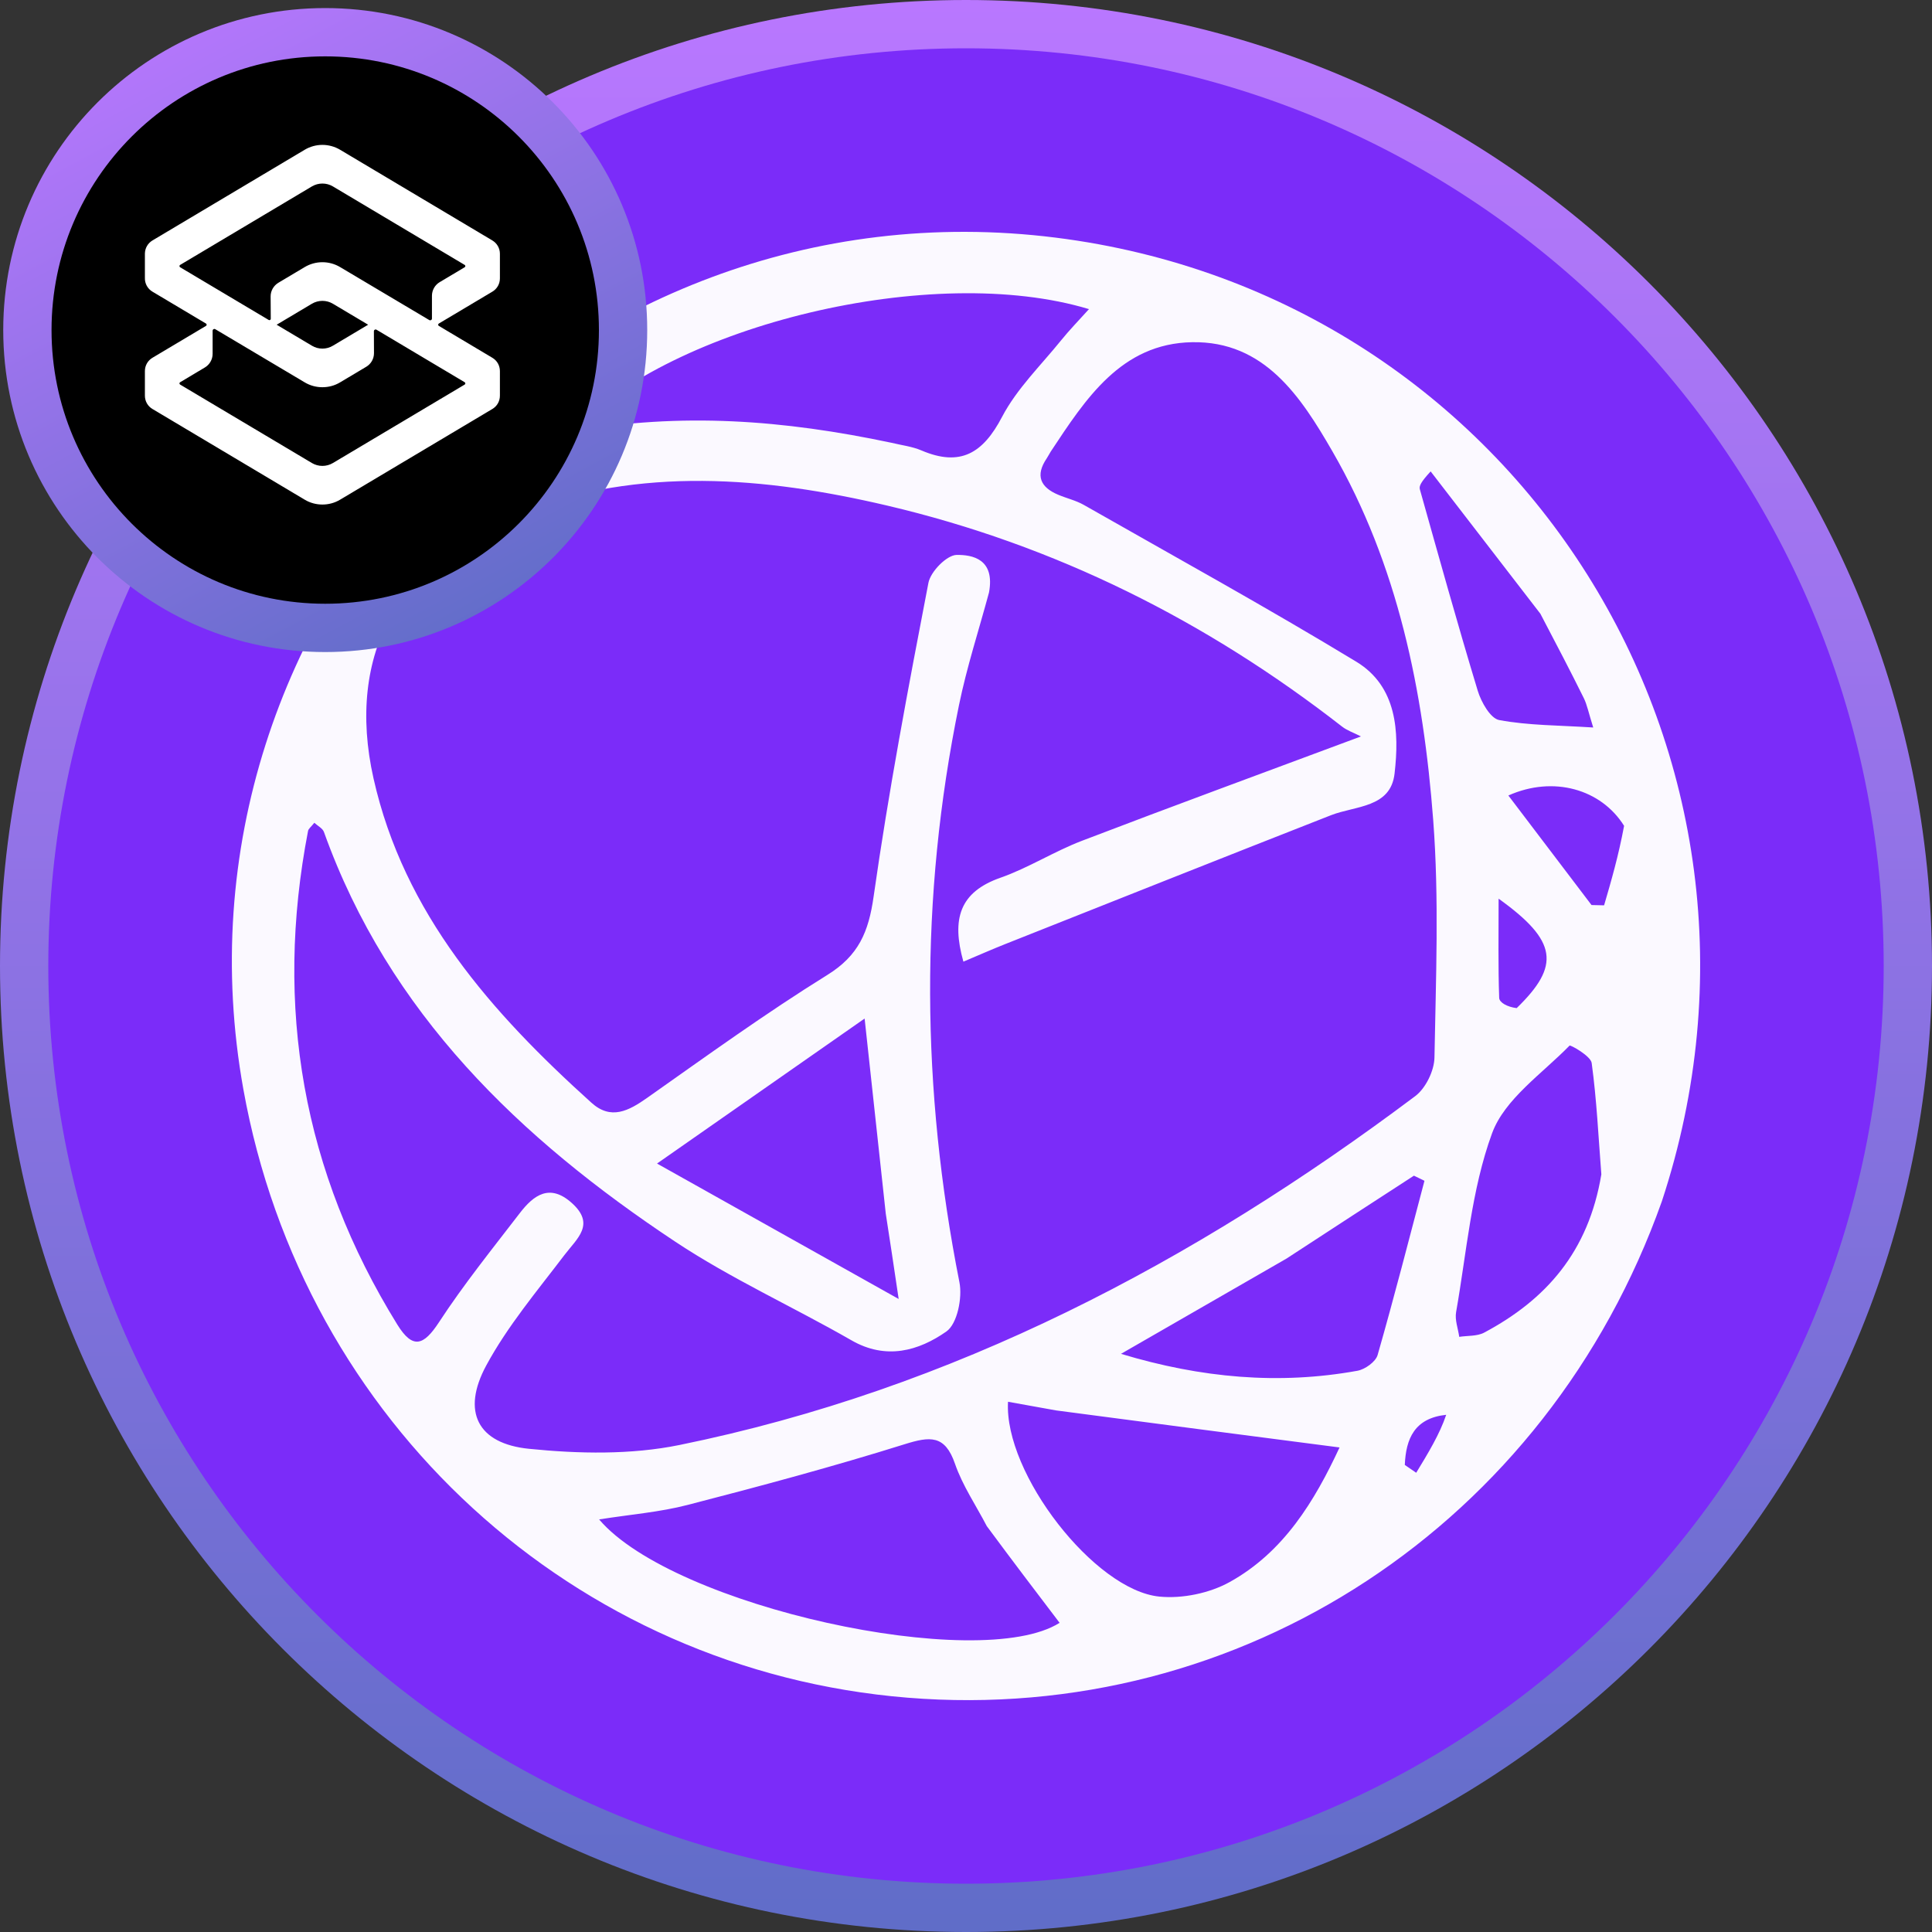 <svg width="40" height="40" viewBox="0 0 40 40" fill="none" xmlns="http://www.w3.org/2000/svg">
<rect x="0" y="0" width="40" height="40" fill="#333333" stroke="none"/>
<path d="M20 40C31.046 40 40 31.046 40 20C40 8.954 31.046 0 20 0C8.954 0 0 8.954 0 20C0 31.046 8.954 40 20 40Z" fill="url(#paint0_linear_1250_17)"/>
<path d="M20 39C30.493 39 39 30.493 39 20C39 9.507 30.493 1 20 1C9.507 1 1 9.507 1 20C1 30.493 9.507 39 20 39Z" fill="#7B2CF9"/>
<path d="M34.407 24.872C32.031 31.563 25.699 35.71 18.791 35.149C11.889 34.589 6.278 29.451 5.039 22.555C3.25 12.604 11.784 3.654 21.857 4.92C31.422 6.121 37.447 15.655 34.407 24.872ZM20.476 12.268C20.266 13.046 20.015 13.815 19.854 14.603C19.038 18.583 19.075 22.564 19.864 26.548C19.928 26.869 19.819 27.41 19.594 27.567C19.018 27.97 18.344 28.161 17.629 27.75C16.419 27.055 15.136 26.475 13.978 25.706C10.764 23.573 8.052 20.979 6.707 17.226C6.68 17.15 6.579 17.1 6.508 17.035C6.441 17.119 6.387 17.157 6.378 17.203C5.674 20.849 6.269 24.26 8.226 27.424C8.545 27.939 8.77 27.863 9.089 27.375C9.601 26.591 10.192 25.858 10.763 25.115C11.05 24.741 11.383 24.498 11.838 24.906C12.331 25.349 11.952 25.635 11.686 25.984C11.12 26.729 10.507 27.456 10.066 28.273C9.553 29.224 9.885 29.889 10.953 29.996C11.981 30.1 13.063 30.122 14.068 29.917C19.729 28.763 24.714 26.135 29.301 22.694C29.517 22.532 29.694 22.169 29.699 21.895C29.728 20.257 29.797 18.61 29.673 16.979C29.47 14.311 28.945 11.696 27.584 9.341C26.933 8.214 26.179 7.058 24.681 7.085C23.212 7.111 22.475 8.261 21.754 9.35C21.725 9.395 21.702 9.445 21.672 9.489C21.43 9.845 21.538 10.089 21.913 10.245C22.087 10.318 22.276 10.361 22.438 10.453C24.324 11.527 26.226 12.575 28.081 13.7C28.924 14.212 28.973 15.151 28.873 16.016C28.792 16.728 28.064 16.68 27.557 16.878C25.31 17.759 23.068 18.651 20.825 19.541C20.539 19.654 20.257 19.779 19.946 19.91C19.696 19.023 19.87 18.468 20.712 18.173C21.291 17.97 21.822 17.629 22.397 17.409C24.262 16.695 26.138 16.007 28.177 15.247C28.025 15.169 27.891 15.125 27.787 15.044C24.97 12.849 21.844 11.284 18.366 10.467C15.821 9.87 13.263 9.656 10.745 10.609C8.267 11.547 7.155 13.542 7.733 16.115C8.364 18.925 10.181 20.969 12.244 22.83C12.649 23.196 13.015 23 13.4 22.729C14.63 21.862 15.851 20.979 17.128 20.186C17.777 19.784 17.983 19.296 18.087 18.564C18.396 16.388 18.806 14.226 19.222 12.067C19.267 11.833 19.602 11.492 19.806 11.489C20.127 11.485 20.606 11.569 20.476 12.268ZM20.43 31.596C20.207 31.167 19.928 30.758 19.772 30.306C19.564 29.703 19.255 29.737 18.73 29.901C17.247 30.365 15.745 30.768 14.24 31.157C13.659 31.308 13.052 31.355 12.404 31.458C13.94 33.266 20.277 34.646 21.938 33.599C21.456 32.965 20.973 32.331 20.43 31.596ZM18.456 9.167C18.664 9.218 18.884 9.243 19.078 9.326C19.882 9.669 20.352 9.386 20.747 8.63C21.052 8.048 21.55 7.565 21.97 7.045C22.139 6.835 22.328 6.642 22.546 6.4C19.322 5.426 13.949 6.717 11.819 8.936C14.117 8.531 16.227 8.696 18.456 9.167ZM21.864 29.201C21.536 29.142 21.209 29.083 20.87 29.022C20.785 30.507 22.665 32.927 24.006 33.056C24.48 33.102 25.041 32.986 25.458 32.755C26.577 32.135 27.215 31.083 27.734 29.968C25.782 29.715 23.89 29.469 21.864 29.201ZM18.339 25.128C18.199 23.839 18.059 22.551 17.901 21.088C16.454 22.099 15.132 23.022 13.603 24.09C15.348 25.069 16.883 25.928 18.606 26.894C18.497 26.159 18.43 25.713 18.339 25.128ZM26.635 26.058C25.493 26.715 24.351 27.373 23.209 28.03C24.866 28.53 26.477 28.675 28.105 28.38C28.263 28.351 28.482 28.194 28.522 28.054C28.865 26.857 29.174 25.651 29.492 24.447C29.42 24.412 29.347 24.376 29.274 24.341C28.426 24.891 27.579 25.441 26.635 26.058ZM33.154 24.314C33.094 23.544 33.058 22.771 32.954 22.008C32.934 21.863 32.514 21.629 32.496 21.648C31.927 22.231 31.151 22.755 30.891 23.465C30.463 24.633 30.366 25.924 30.147 27.166C30.118 27.328 30.188 27.507 30.212 27.678C30.386 27.651 30.583 27.668 30.729 27.59C32.004 26.91 32.887 25.923 33.154 24.314ZM31.892 12.707C31.135 11.725 30.377 10.742 29.62 9.76C29.42 9.977 29.378 10.062 29.396 10.129C29.788 11.522 30.175 12.916 30.595 14.301C30.666 14.535 30.857 14.874 31.039 14.908C31.645 15.021 32.272 15.016 32.986 15.062C32.888 14.75 32.859 14.593 32.792 14.456C32.519 13.904 32.233 13.357 31.892 12.707ZM33.625 17.098C33.149 16.337 32.16 16.054 31.229 16.47C31.811 17.237 32.381 17.987 32.951 18.738C33.038 18.74 33.125 18.742 33.211 18.744C33.36 18.234 33.508 17.725 33.625 17.098ZM31.401 20.872C32.305 19.994 32.252 19.484 31.027 18.606C31.027 19.36 31.016 20.011 31.039 20.66C31.043 20.757 31.206 20.848 31.401 20.872ZM29.942 29.292C29.287 29.361 29.107 29.786 29.085 30.33C29.164 30.384 29.242 30.438 29.321 30.492C29.565 30.091 29.809 29.69 29.942 29.292Z" fill="#FBF9FF"/>
<path d="M6.733 13.5C10.415 13.5 13.4 10.516 13.4 6.834C13.4 3.152 10.415 0.167 6.733 0.167C3.051 0.167 0.067 3.152 0.067 6.834C0.067 10.516 3.051 13.5 6.733 13.5Z" fill="url(#paint1_linear_1250_17)"/>
<path d="M6.733 12.5C9.863 12.5 12.4 9.963 12.4 6.834C12.4 3.704 9.863 1.167 6.733 1.167C3.604 1.167 1.067 3.704 1.067 6.834C1.067 9.963 3.604 12.5 6.733 12.5Z" fill="black"/>
<g clip-path="url(#clip0_1250_17)">
<path d="M10.35 5.254C10.35 5.14 10.291 5.037 10.193 4.978L7.042 3.101C6.816 2.966 6.534 2.966 6.308 3.101L3.157 4.978C3.06 5.036 3.002 5.137 3 5.25C3 5.388 3 5.614 3 5.752C2.996 5.871 3.056 5.979 3.157 6.039L4.265 6.699C4.283 6.71 4.283 6.736 4.265 6.747L3.157 7.407C3.059 7.465 3 7.568 3 7.683C3 7.823 3 8.052 3 8.192C3 8.307 3.059 8.41 3.157 8.468L6.308 10.345C6.421 10.413 6.548 10.446 6.675 10.446C6.802 10.446 6.929 10.413 7.042 10.345L10.193 8.468C10.291 8.41 10.35 8.307 10.35 8.192C10.35 8.052 10.35 7.823 10.35 7.683C10.35 7.568 10.291 7.465 10.193 7.407L9.085 6.747C9.067 6.736 9.067 6.71 9.085 6.699L10.193 6.039C10.291 5.981 10.35 5.878 10.35 5.763V5.254L10.35 5.254ZM6.457 6.289C6.524 6.249 6.6 6.229 6.675 6.229C6.751 6.229 6.826 6.249 6.893 6.289L7.622 6.723L6.893 7.157C6.759 7.238 6.591 7.238 6.457 7.157L5.728 6.723L6.457 6.289ZM9.621 7.914C9.639 7.925 9.639 7.951 9.621 7.962L6.893 9.586C6.759 9.666 6.591 9.666 6.457 9.586L3.729 7.962C3.711 7.951 3.711 7.924 3.729 7.914L4.24 7.609C4.34 7.55 4.402 7.442 4.402 7.326V6.847C4.402 6.819 4.432 6.801 4.456 6.815L6.308 7.916C6.421 7.984 6.548 8.017 6.675 8.017C6.802 8.017 6.929 7.984 7.042 7.916L7.582 7.594C7.683 7.534 7.744 7.426 7.743 7.309L7.741 6.858C7.741 6.83 7.771 6.812 7.796 6.827L9.621 7.914ZM8.943 6.596C8.943 6.624 8.912 6.641 8.888 6.627L7.042 5.53C6.816 5.395 6.534 5.395 6.308 5.53L5.764 5.854C5.664 5.914 5.602 6.022 5.603 6.139L5.606 6.601C5.606 6.622 5.582 6.636 5.564 6.625L3.729 5.533C3.711 5.522 3.711 5.496 3.729 5.485L6.457 3.86C6.524 3.82 6.6 3.8 6.675 3.8C6.751 3.8 6.826 3.82 6.893 3.86L9.621 5.485C9.639 5.496 9.639 5.522 9.621 5.533L9.104 5.841C9.004 5.9 8.943 6.008 8.943 6.124V6.596Z" fill="white"/>
</g>
<defs>
<linearGradient id="paint0_linear_1250_17" x1="20" y1="0" x2="20" y2="40" gradientUnits="userSpaceOnUse">
<stop stop-color="#B977FF"/>
<stop offset="1" stop-color="#606DC8"/>
</linearGradient>
<linearGradient id="paint1_linear_1250_17" x1="2.706" y1="0.167" x2="9.835" y2="13.5" gradientUnits="userSpaceOnUse">
<stop stop-color="#B977FF"/>
<stop offset="1" stop-color="#606DC8"/>
</linearGradient>
<clipPath id="clip0_1250_17">
<rect width="7.35" height="7.446" fill="white" transform="translate(3 3)"/>
</clipPath>
</defs>
</svg>
